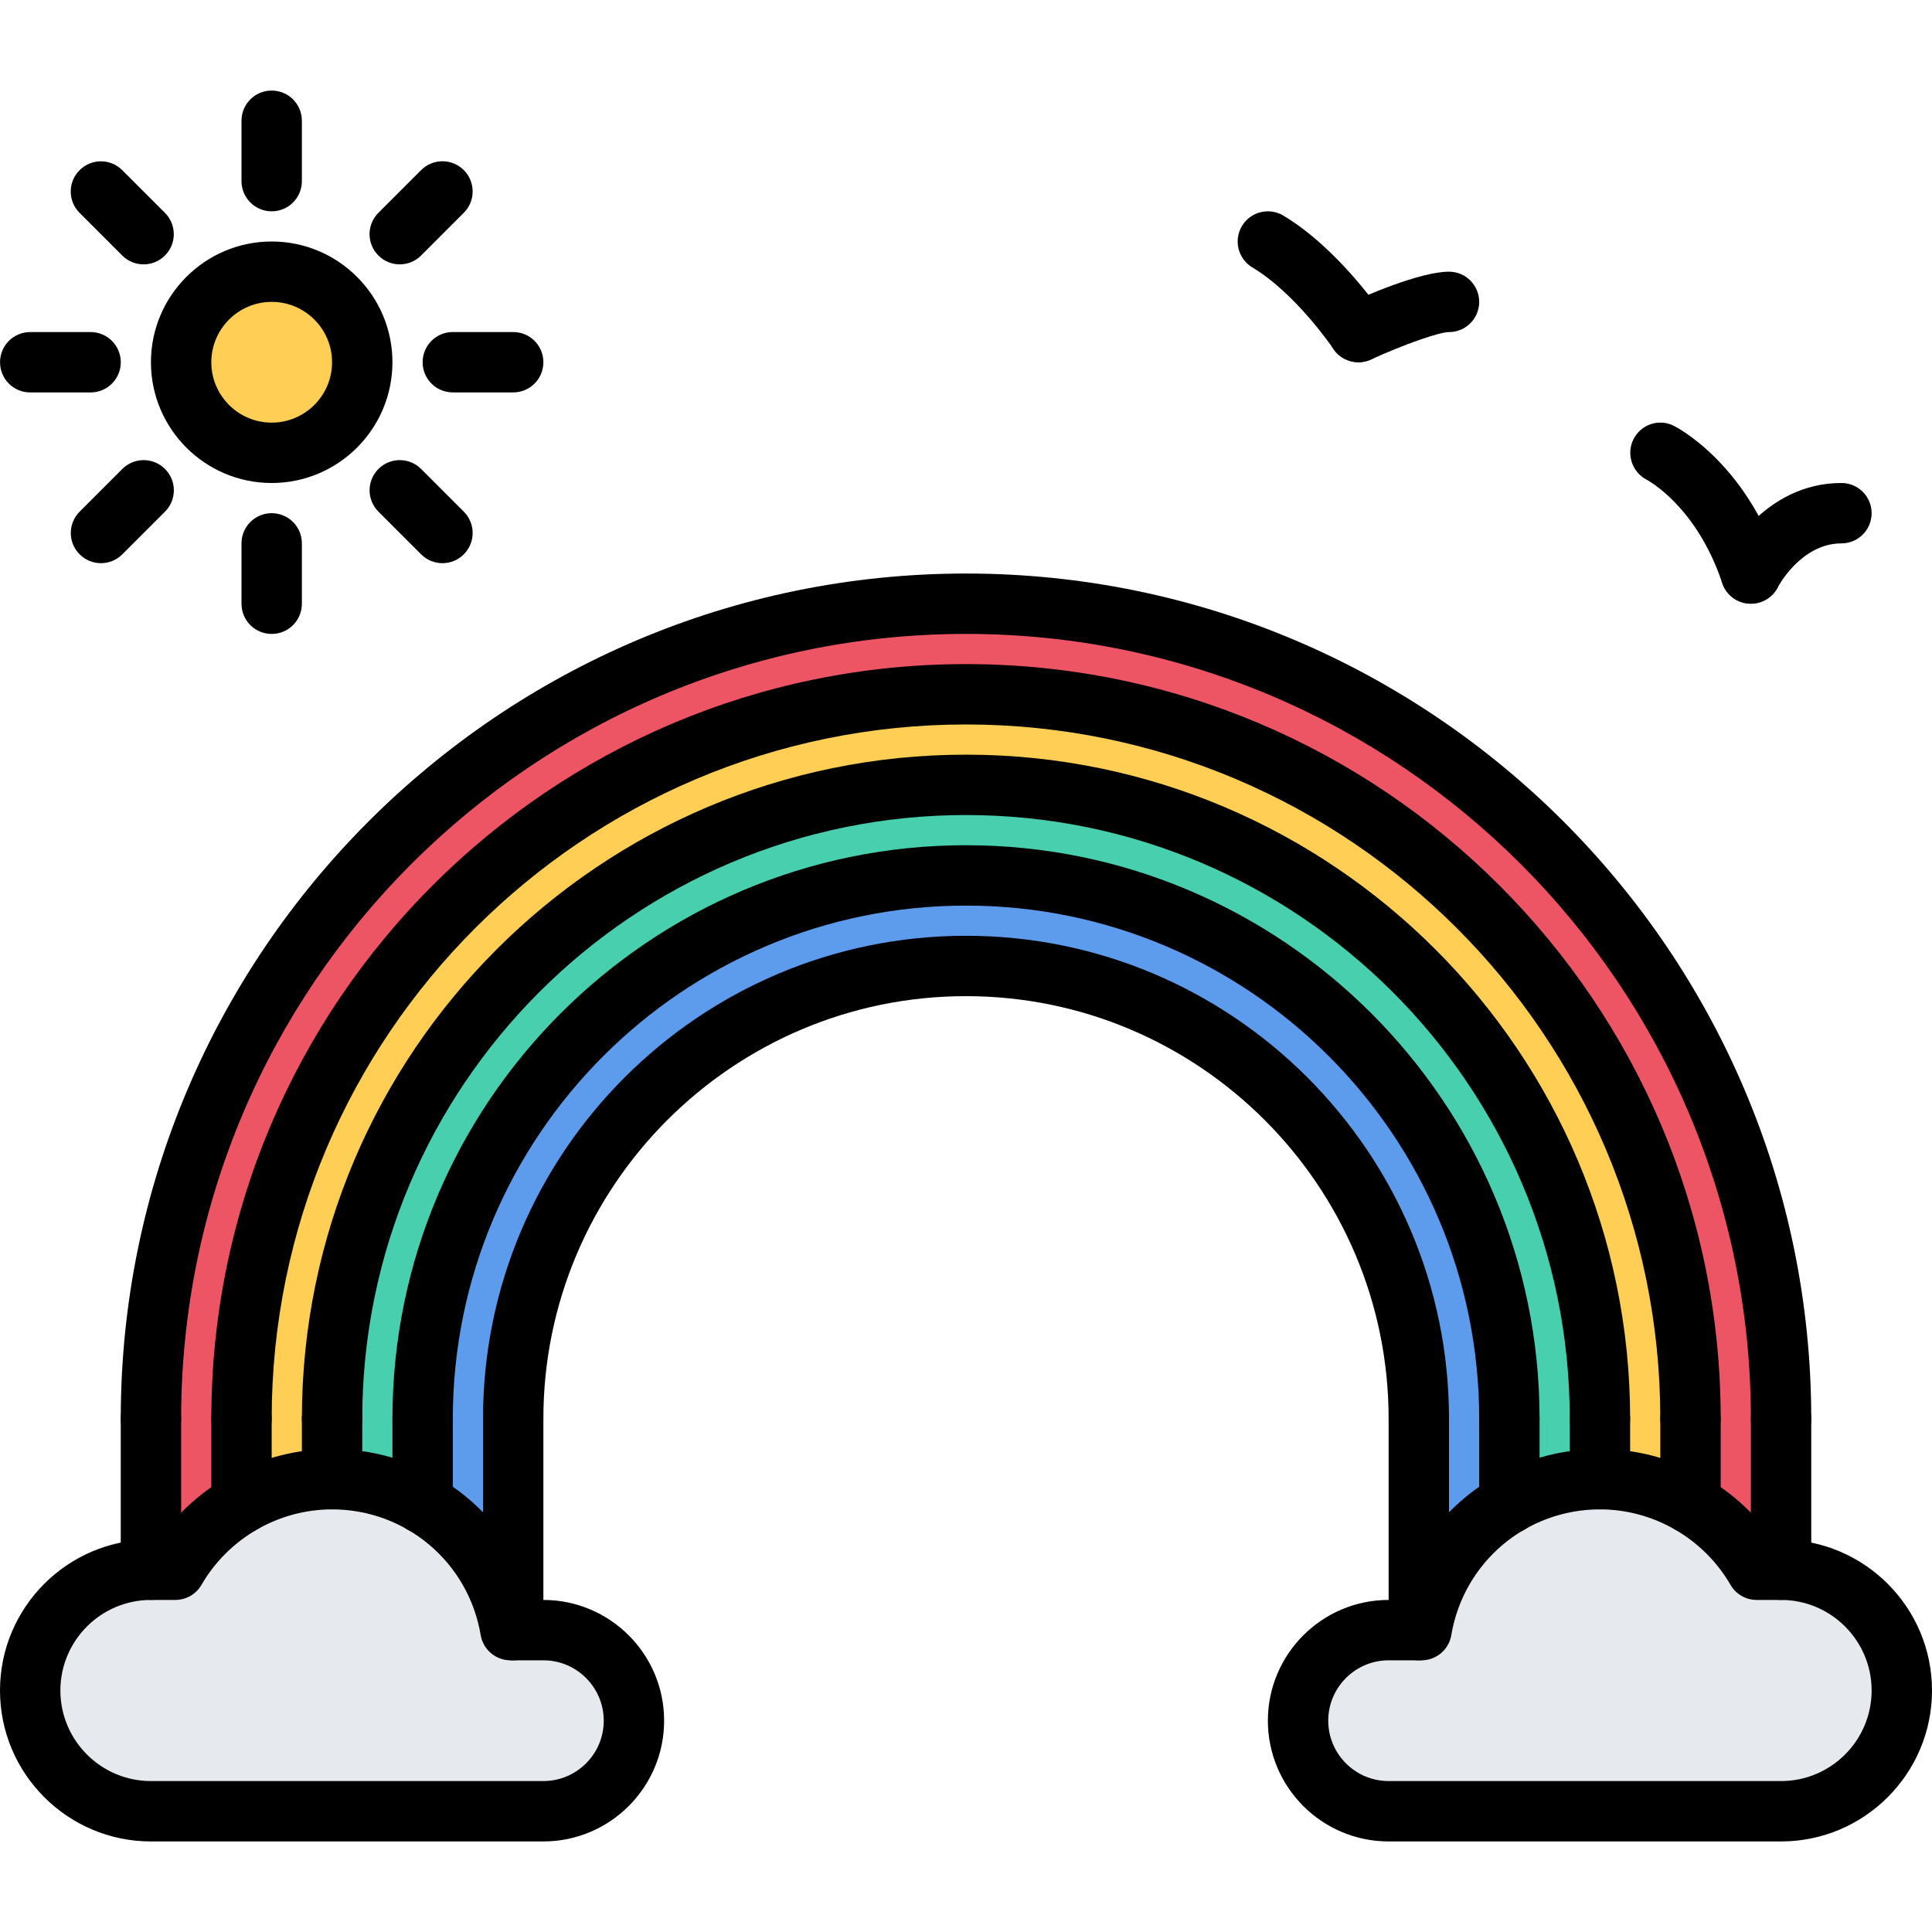 <svg height="512pt" viewBox="0 -24 512 512" width="512pt" xmlns="http://www.w3.org/2000/svg"><path d="m376 351.922c0-66.242-53.762-120-120-120s-120 53.758-120 120v56.078h-.719c-2.402-14.32-11.203-26.551-23.281-33.594v-22.484c0-79.441 64.48-144 144-144s144 64.559 144 144v22.484c-12.078 7.043-20.879 19.273-23.281 33.594h-.719zm0 0" fill="#5d9cec"/><path d="m256 183.922c92.801 0 168 75.277 168 168v16.078c-8.719 0-16.961 2.32-24 6.406v-22.484c0-79.441-64.48-144-144-144s-144 64.559-144 144v22.484c-7.121-4.086-15.281-6.406-24-6.406v-16.078c0-92.723 75.199-168 168-168zm0 0" fill="#48cfad"/><path d="m424 351.922c0-92.723-75.199-168-168-168s-168 75.277-168 168v16.078c-8.719 0-16.961 2.32-24 6.406v-22.484c0-106 86-192 192-192s192 86 192 192v22.484c-7.039-4.086-15.281-6.406-24-6.406zm0 0" fill="#ffce54"/><path d="m256 135.922c119.281 0 216 96.719 216 216v40.078h-6.48c-4.238-7.273-10.238-13.359-17.52-17.594v-22.484c0-106-86-192-192-192s-192 86-192 192v22.484c-7.281 4.234-13.281 10.32-17.52 17.594h-6.48v-40.078c0-119.281 96.719-216 216-216zm0 0" fill="#ed5565"/><path d="m448 374.406c7.281 4.234 13.281 10.32 17.52 17.594h6.48c17.68 0 32 14.32 32 32 0 17.602-14.32 32-32 32h-104c-13.281 0-24-10.801-24-24 0-13.273 10.719-24 24-24h8.719c2.402-14.32 11.203-26.551 23.281-33.594 7.039-4.086 15.281-6.406 24-6.406s16.961 2.32 24 6.406zm0 0" fill="#e6e9ed"/><path d="m46.48 392c4.238-7.273 10.238-13.359 17.52-17.594 7.039-4.086 15.281-6.406 24-6.406s16.879 2.32 24 6.406c12.078 7.043 20.879 19.273 23.281 33.594h8.719c13.281 0 24 10.727 24 24 0 13.199-10.719 24-24 24h-104c-17.68 0-32-14.398-32-32 0-17.68 14.32-32 32-32zm0 0" fill="#e6e9ed"/><path d="m72 48c13.281 0 24 10.727 24 24 0 13.199-10.719 24-24 24s-24-10.801-24-24c0-13.273 10.719-24 24-24zm0 0" fill="#ffce54"/><path d="m144 464h-104c-22.055 0-40-17.945-40-40s17.945-40 40-40h2.09c10.422-14.91 27.605-24 45.91-24 25.105 0 46.672 16.465 53.633 40h2.367c17.648 0 32 14.352 32 32s-14.352 32-32 32zm-104-64c-13.23 0-24 10.77-24 24s10.77 24 24 24h104c8.824 0 16-7.176 16-16s-7.176-16-16-16h-8.719c-3.906 0-7.242-2.824-7.891-6.672-3.246-19.312-19.824-33.328-39.391-33.328-14.191 0-27.465 7.664-34.609 20.008-1.43 2.473-4.07 3.992-6.918 3.992zm0 0"/><path d="m472 464h-104c-17.648 0-32-14.352-32-32s14.352-32 32-32h2.367c6.961-23.535 28.527-40 53.633-40 18.305 0 35.496 9.09 45.91 24h2.09c22.055 0 40 17.945 40 40s-17.945 40-40 40zm-104-48c-8.824 0-16 7.176-16 16s7.176 16 16 16h104c13.23 0 24-10.77 24-24s-10.77-24-24-24h-6.473c-2.848 0-5.496-1.52-6.918-3.992-7.145-12.344-20.418-20.008-34.609-20.008-19.566 0-36.145 14.016-39.391 33.328-.648 3.848-3.984 6.672-7.891 6.672zm0 0"/><path d="m472 359.992c-4.426 0-8-3.578-8-8 0-114.695-93.305-208-208-208s-208 93.305-208 208c0 4.422-3.574 8-8 8s-8-3.578-8-8c0-123.512 100.488-224 224-224s224 100.488 224 224c0 4.422-3.574 8-8 8zm0 0"/><path d="m448 359.992c-4.426 0-8-3.578-8-8 0-101.465-82.535-184-184-184s-184 82.535-184 184c0 4.422-3.574 8-8 8s-8-3.578-8-8c0-110.281 89.719-200 200-200s200 89.719 200 200c0 4.422-3.574 8-8 8zm0 0"/><path d="m424 359.992c-4.426 0-8-3.578-8-8 0-88.223-71.777-160-160-160s-160 71.777-160 160c0 4.422-3.574 8-8 8s-8-3.578-8-8c0-97.047 78.953-176 176-176s176 78.953 176 176c0 4.422-3.574 8-8 8zm0 0"/><path d="m400 359.992c-4.426 0-8-3.578-8-8 0-74.992-61.008-136-136-136s-136 61.008-136 136c0 4.422-3.574 8-8 8s-8-3.578-8-8c0-83.816 68.184-152 152-152s152 68.184 152 152c0 4.422-3.574 8-8 8zm0 0"/><path d="m376 359.992c-4.426 0-8-3.578-8-8 0-61.762-50.238-112-112-112s-112 50.238-112 112c0 4.422-3.574 8-8 8s-8-3.578-8-8c0-70.578 57.426-128 128-128s128 57.422 128 128c0 4.422-3.574 8-8 8zm0 0"/><path d="m40 400c-4.426 0-8-3.574-8-8v-40.008c0-4.426 3.574-8 8-8s8 3.574 8 8v40.008c0 4.426-3.574 8-8 8zm0 0"/><path d="m64 382.457c-4.426 0-8-3.578-8-8v-22.465c0-4.426 3.574-8 8-8s8 3.574 8 8v22.465c0 4.414-3.574 8-8 8zm0 0"/><path d="m88 376c-4.426 0-8-3.574-8-8v-16.008c0-4.426 3.574-8 8-8s8 3.574 8 8v16.008c0 4.426-3.574 8-8 8zm0 0"/><path d="m112 382.449c-4.426 0-8-3.578-8-8v-22.457c0-4.426 3.574-8 8-8s8 3.574 8 8v22.457c0 4.414-3.574 8-8 8zm0 0"/><path d="m136 416c-4.426 0-8-3.574-8-8v-56.008c0-4.426 3.574-8 8-8s8 3.574 8 8v56.008c0 4.426-3.574 8-8 8zm0 0"/><path d="m472 400c-4.426 0-8-3.574-8-8v-40.008c0-4.426 3.574-8 8-8s8 3.574 8 8v40.008c0 4.426-3.574 8-8 8zm0 0"/><path d="m448 382.457c-4.426 0-8-3.578-8-8v-22.465c0-4.426 3.574-8 8-8s8 3.574 8 8v22.465c0 4.414-3.574 8-8 8zm0 0"/><path d="m424 376c-4.426 0-8-3.574-8-8v-16.008c0-4.426 3.574-8 8-8s8 3.574 8 8v16.008c0 4.426-3.574 8-8 8zm0 0"/><path d="m400 382.449c-4.426 0-8-3.578-8-8v-22.457c0-4.426 3.574-8 8-8s8 3.574 8 8v22.457c0 4.414-3.574 8-8 8zm0 0"/><path d="m376 416c-4.426 0-8-3.574-8-8v-56.008c0-4.426 3.574-8 8-8s8 3.574 8 8v56.008c0 4.426-3.574 8-8 8zm0 0"/><path d="m463.992 135.969c-1.215 0-2.457-.273-3.602-.855-3.918-1.992-5.512-6.754-3.543-10.688.41-.84 10.449-20.426 31.152-20.426 4.426 0 8 3.574 8 8s-3.574 8-8 8c-10.734 0-16.809 11.504-16.863 11.625-1.426 2.758-4.242 4.344-7.145 4.344zm0 0"/><path d="m464 136c-3.352 0-6.473-2.121-7.586-5.473-6.742-20.215-19.52-27.129-20.062-27.414-3.879-2.043-5.441-6.84-3.441-10.754 2-3.895 6.723-5.496 10.664-3.52.777.391 19.066 9.793 28.012 36.625 1.398 4.191-.867 8.727-5.059 10.121-.84.277-1.695.414-2.527.414zm0 0"/><path d="m72 104c-17.648 0-32-14.352-32-32s14.352-32 32-32 32 14.352 32 32-14.352 32-32 32zm0-48c-8.824 0-16 7.176-16 16s7.176 16 16 16 16-7.176 16-16-7.176-16-16-16zm0 0"/><path d="m72 32c-4.426 0-8-3.574-8-8v-16c0-4.426 3.574-8 8-8s8 3.574 8 8v16c0 4.426-3.574 8-8 8zm0 0"/><path d="m72 144c-4.426 0-8-3.574-8-8v-16c0-4.426 3.574-8 8-8s8 3.574 8 8v16c0 4.426-3.574 8-8 8zm0 0"/><path d="m38.055 46.062c-2.047 0-4.094-.781-5.656-2.344l-11.309-11.312c-3.129-3.125-3.129-8.184 0-11.309 3.125-3.129 8.184-3.129 11.309 0l11.312 11.309c3.129 3.129 3.129 8.188 0 11.312-1.559 1.562-3.605 2.344-5.656 2.344zm0 0"/><path d="m117.258 125.246c-2.051 0-4.098-.781-5.656-2.344l-11.312-11.309c-3.129-3.129-3.129-8.188 0-11.312 3.125-3.129 8.184-3.129 11.312 0l11.309 11.312c3.129 3.125 3.129 8.184 0 11.309-1.559 1.57-3.605 2.344-5.652 2.344zm0 0"/><path d="m24.008 80h-16c-4.422 0-8-3.574-8-8s3.578-8 8-8h16c4.426 0 8 3.574 8 8s-3.574 8-8 8zm0 0"/><path d="m136 79.992h-16c-4.426 0-8-3.578-8-8 0-4.426 3.574-8 8-8h16c4.426 0 8 3.574 8 8 0 4.422-3.574 8-8 8zm0 0"/><path d="m26.762 125.246c-2.051 0-4.098-.781-5.656-2.344-3.129-3.125-3.129-8.184 0-11.309l11.309-11.312c3.129-3.129 8.188-3.129 11.312 0 3.129 3.125 3.129 8.184 0 11.312l-11.312 11.309c-1.566 1.57-3.605 2.344-5.652 2.344zm0 0"/><path d="m105.938 46.055c-2.051 0-4.098-.781-5.656-2.344-3.129-3.125-3.129-8.184 0-11.312l11.32-11.32c3.125-3.125 8.184-3.125 11.309 0 3.129 3.129 3.129 8.188 0 11.312l-11.316 11.32c-1.562 1.562-3.609 2.344-5.656 2.344zm0 0"/><path d="m360.008 72c-3.023 0-5.918-1.719-7.273-4.648-1.848-4.016-.094-8.766 3.914-10.617 4.441-2.047 19.535-8.734 27.352-8.734 4.426 0 8 3.574 8 8s-3.574 8-8 8c-2.609 0-12.258 3.398-20.648 7.266-1.086.504-2.223.734-3.344.734zm0 0"/><path d="m360.008 72c-2.582 0-5.121-1.246-6.656-3.551-.105-.152-9.879-14.633-21.473-21.586-3.789-2.27-5.016-7.184-2.742-10.977 2.262-3.789 7.176-5.023 10.977-2.742 14.711 8.824 26.062 25.711 26.535 26.422 2.449 3.672 1.457 8.633-2.207 11.09-1.363.902-2.914 1.344-4.434 1.344zm0 0"/></svg>